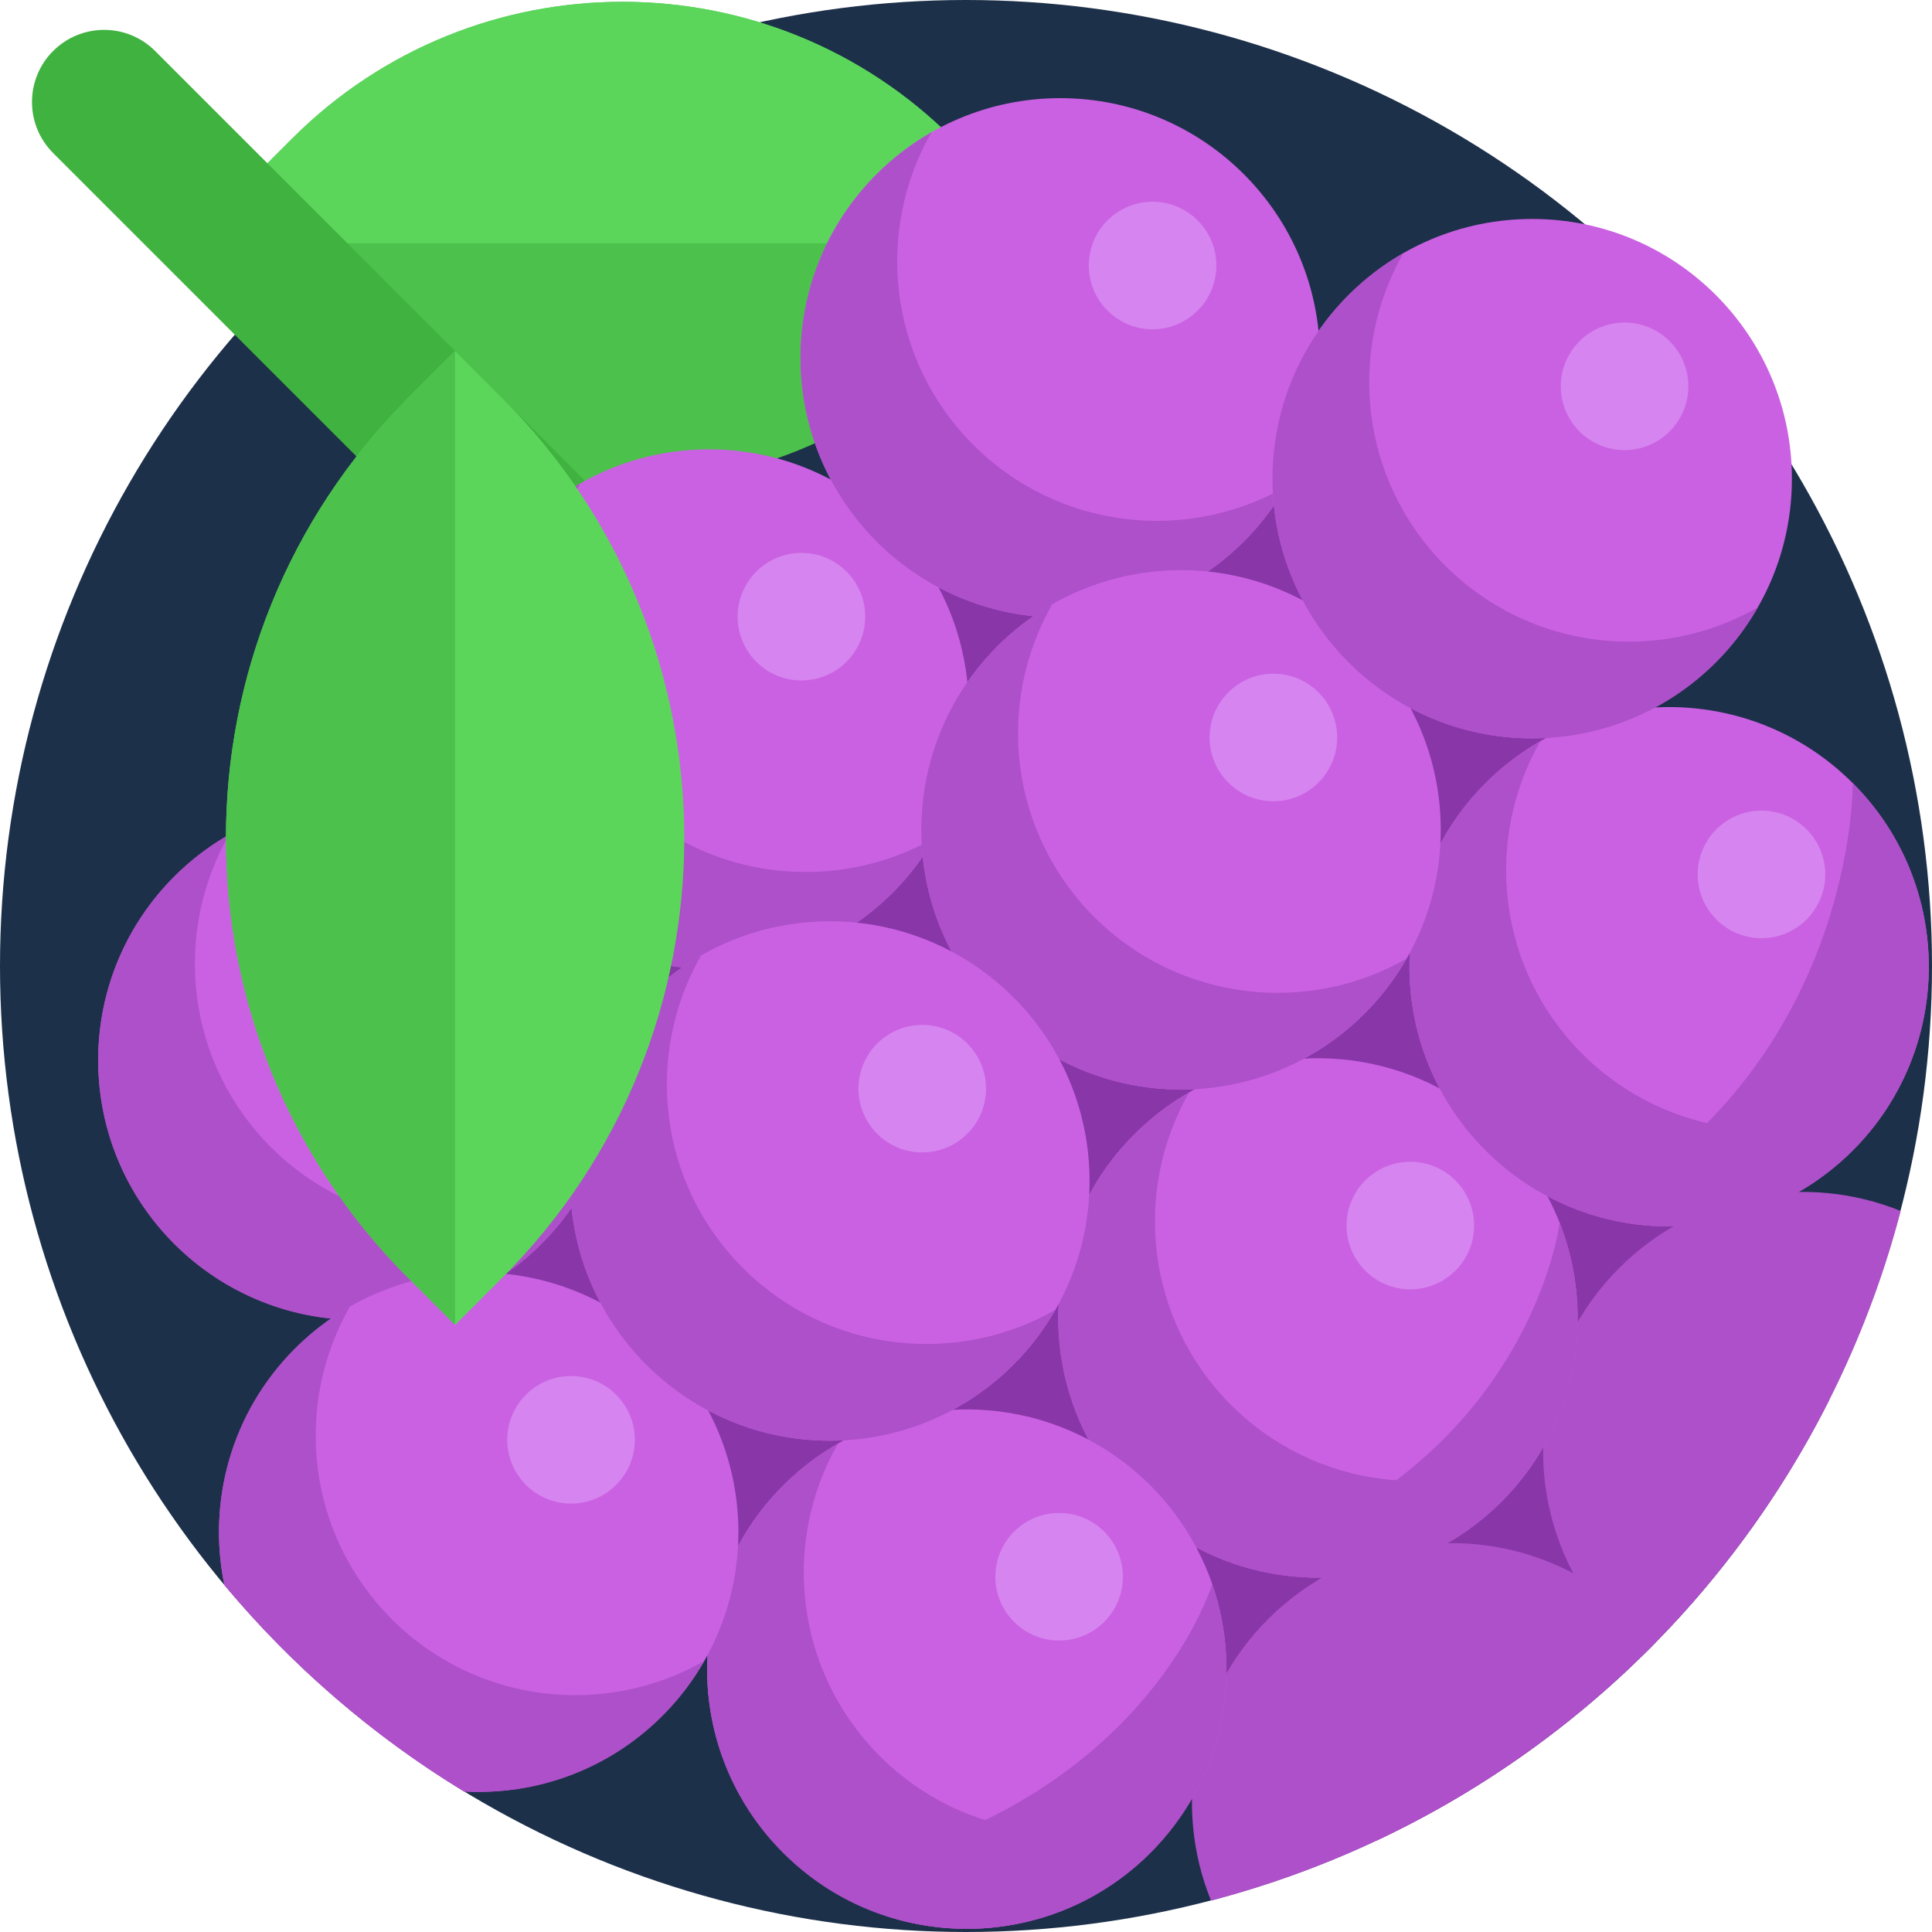 <?xml version="1.0" encoding="UTF-8"?>
<!DOCTYPE svg PUBLIC '-//W3C//DTD SVG 1.0//EN'
          'http://www.w3.org/TR/2001/REC-SVG-20010904/DTD/svg10.dtd'>
<svg contentScriptType="text/ecmascript" zoomAndPan="magnify" xmlns:xlink="http://www.w3.org/1999/xlink" contentStyleType="text/css" id="Capa_1" style="enable-background:new 0 0 512 512;" version="1.1" width="100pt" xml:space="preserve" preserveAspectRatio="xMidYMid meet" viewBox="0 0 512 512" height="100.0pt" xmlns="http://www.w3.org/2000/svg" x="0px" y="0px"
>
<circle r="256" style="fill:#1D304A;" cx="256" cy="256"
  />
<path style="fill:#4CC14C;" d="M252.49,36.743l27.708,27.708l-27.715,27.715c-48.351,48.351-126.743,48.351-175.094,0L49.683,64.458  l27.715-27.715C125.747-11.608,204.14-11.608,252.49,36.743z"
  />
<path style="fill:#5BD65B;" d="M252.49,36.743l27.708,27.708l-0.007,0.007H49.683l27.715-27.715  C125.747-11.608,204.14-11.608,252.49,36.743z"
  />
<path style="fill:#8836A8;" d="M421.015,129.772l63.712,241.317c-7.263,14.401-15.841,28.033-25.594,40.711  c-6.296,8.216-13.1,16.026-20.334,23.407c-1.182,1.212-2.379,2.408-3.591,3.591c-3.229,3.185-6.546,6.265-9.953,9.258  c-7.942,7.012-16.329,13.536-25.107,19.521c-11.142,7.61-22.911,14.356-35.221,20.149l-16.247-4.943l-32.635-9.922L96.304,406.045  l24.309-54.926L98.52,363.606l-26.724-59.588L293.497,82.316L421.015,129.772z"
  />
<path style="fill:#40B240;" d="M14.077,13.516L14.077,13.516c-7.466,7.466-7.466,19.569,0,27.035l141.448,141.448l27.035-27.035  L41.112,13.516C33.646,6.05,21.543,6.05,14.077,13.516z"
  />
<circle r="68.824" style="fill:#CA61E2;" cx="187.904" cy="187.904"
  />
<path style="fill:#AD50C9;" d="M164.855,210.952c-22.443-22.443-26.13-56.525-11.092-82.81c-5.193,2.971-10.087,6.658-14.522,11.092  c-26.878,26.878-26.878,70.454,0,97.332s70.455,26.878,97.332,0c4.433-4.434,8.121-9.329,11.092-14.522  C221.379,237.082,187.298,233.396,164.855,210.952z"
  />
<circle r="16.904" style="fill:#D684EF;" cx="212.386" cy="163.422"
  />
<circle r="68.824" style="fill:#CA61E2;" cx="94.845" cy="280.963"
  />
<path style="fill:#AD50C9;" d="M71.791,304.016c-22.443-22.443-26.13-56.525-11.092-82.81c-5.193,2.971-10.087,6.658-14.522,11.092  c-26.878,26.878-26.878,70.454,0,97.332s70.455,26.878,97.332,0c4.434-4.434,8.121-9.329,11.092-14.522  C128.316,330.146,94.234,326.46,71.791,304.016z"
  />
<circle r="16.904" style="fill:#D684EF;" cx="119.317" cy="256.491"
  />
<circle r="68.824" style="fill:#CA61E2;" cx="280.973" cy="94.835"
  />
<path style="fill:#AD50C9;" d="M257.917,117.889c-22.443-22.443-26.13-56.525-11.092-82.81c-5.193,2.971-10.087,6.658-14.522,11.092  c-26.878,26.878-26.878,70.454,0,97.332s70.455,26.878,97.332,0c4.434-4.434,8.121-9.329,11.092-14.522  C314.443,144.019,280.362,140.333,257.917,117.889z"
  />
<circle r="16.904" style="fill:#D684EF;" cx="305.445" cy="70.363"
  />
<g
  >
	<path style="fill:#AD50C9;" d="M503.694,320.914c-2.084,7.98-4.544,15.819-7.367,23.474c-2.837,7.713-6.036,15.258-9.575,22.594   c-12.205,25.343-28.468,48.372-47.951,68.226c-1.182,1.212-2.379,2.408-3.591,3.591c-2.113-1.67-4.16-3.479-6.111-5.43   c-4.973-4.973-9.029-10.521-12.162-16.432c-13.802-26.008-9.746-58.997,12.162-80.904   C449.262,315.867,478.831,310.829,503.694,320.914z"
    />
	<path style="fill:#AD50C9;" d="M433.369,429.097c1.951,1.951,3.761,3.997,5.43,6.111c-1.182,1.212-2.379,2.408-3.591,3.591   c-3.229,3.185-6.546,6.265-9.953,9.258c-7.942,7.012-16.329,13.536-25.107,19.521c-23.821,16.269-50.538,28.608-79.213,36.107   c-10.1-24.862-5.069-54.425,15.102-74.595c21.9-21.9,54.89-25.956,80.897-12.154C422.848,420.068,428.397,424.124,433.369,429.097z   "
    />
</g
    >
<path style="fill:#CA61E2;" d="M397.942,397.927c-19.257,19.257-47.083,24.722-71.199,16.384c-3.323-1.149-6.572-2.55-9.718-4.221  c-5.904-3.135-11.442-7.189-16.415-12.163s-9.028-10.512-12.152-16.415c-13.814-26.007-9.759-59.005,12.152-80.917  c21.901-21.901,54.888-25.955,80.906-12.152c5.904,3.124,11.452,7.178,16.426,12.152s9.028,10.522,12.152,16.426  c1.212,2.288,2.288,4.629,3.229,7.011C423.051,348.744,417.921,377.949,397.942,397.927z"
    />
<path style="fill:#AD50C9;" d="M326.22,372.318c-22.443-22.443-26.13-56.525-11.092-82.81c-5.193,2.971-10.087,6.658-14.522,11.092  c-26.878,26.878-26.878,70.454,0,97.332s70.454,26.878,97.332,0c4.434-4.434,8.121-9.329,11.092-14.522  C382.745,398.449,348.664,394.761,326.22,372.318z"
    />
<circle r="16.904" style="fill:#D684EF;" cx="373.75" cy="324.786"
    />
<path style="fill:#CA61E2;" d="M304.873,490.996c-24.701,24.701-63.53,26.697-90.509,5.977h-0.01  c-2.372-1.818-4.65-3.814-6.813-5.977c-26.875-26.875-26.875-70.457,0-97.332c21.901-21.901,54.909-25.955,80.917-12.152  c5.904,3.135,11.442,7.178,16.415,12.152s9.028,10.522,12.152,16.426c1.672,3.145,3.082,6.384,4.232,9.707c0,0,0,0,0,0.01  C329.585,443.913,324.13,471.739,304.873,490.996z"
    />
<path style="fill:#AD50C9;" d="M233.156,465.382c-22.443-22.443-26.13-56.525-11.092-82.81c-5.193,2.971-10.087,6.658-14.522,11.092  c-26.878,26.878-26.878,70.454,0,97.332c26.878,26.878,70.455,26.878,97.332,0c4.434-4.434,8.121-9.329,11.092-14.522  C289.682,491.512,255.601,487.825,233.156,465.382z"
    />
<circle r="16.904" style="fill:#D684EF;" cx="280.68" cy="417.855"
    />
<path style="fill:#CA61E2;" d="M491.001,304.869c-19.038,19.038-46.477,24.597-70.405,16.645c-3.594-1.191-7.105-2.685-10.501-4.493  c-5.904-3.124-11.452-7.178-16.426-12.152s-9.028-10.522-12.152-16.426c-13.803-26.008-9.749-59.005,12.152-80.906  c26.875-26.875,70.457-26.875,97.332,0S517.875,277.994,491.001,304.869z"
    />
<path style="fill:#AD50C9;" d="M419.284,279.255c-22.443-22.443-26.13-56.525-11.092-82.81c-5.193,2.971-10.087,6.658-14.522,11.092  c-26.878,26.878-26.878,70.454,0,97.332s70.455,26.878,97.332,0c4.434-4.434,8.121-9.329,11.092-14.522  C475.809,305.385,441.727,301.699,419.284,279.255z"
    />
<circle r="16.904" style="fill:#D684EF;" cx="466.808" cy="231.727"
    />
<path style="fill:#CA61E2;" d="M175.531,357.377c26.872,26.872,26.872,70.45-0.007,97.329c-14.43,14.43-33.67,21.109-52.563,20.053  c0,0,0,0-0.007-0.007c-24.064-14.666-45.506-33.182-63.49-54.712c-4.537-21.929,1.714-45.646,18.73-62.663  C105.074,330.497,148.651,330.497,175.531,357.377z"
    />
<path style="fill:#AD50C9;" d="M186.615,440.187c-2.963,5.194-6.657,10.085-11.091,14.519c-14.43,14.43-33.67,21.109-52.563,20.053  c-24.064-14.666-45.514-33.189-63.497-54.719c-4.537-21.929,1.714-45.646,18.73-62.663c4.434-4.434,9.332-8.12,14.518-11.091  c-15.036,26.281-11.349,60.365,11.098,82.811C126.25,451.536,160.333,455.223,186.615,440.187z"
    />
<circle r="16.904" style="fill:#D684EF;" cx="151.333" cy="381.565"
    />
<circle r="68.824" style="fill:#CA61E2;" cx="312.989" cy="219.92"
    />
<path style="fill:#AD50C9;" d="M289.934,242.969c-22.443-22.443-26.13-56.525-11.092-82.81c-5.193,2.971-10.087,6.658-14.522,11.092  c-26.878,26.878-26.878,70.454,0,97.332c26.878,26.878,70.455,26.878,97.332,0c4.434-4.434,8.121-9.329,11.092-14.522  C346.459,269.099,312.377,265.412,289.934,242.969z"
    />
<circle r="16.904" style="fill:#D684EF;" cx="337.46" cy="195.438"
    />
<circle r="68.824" style="fill:#CA61E2;" cx="219.92" cy="312.978"
    />
<path style="fill:#AD50C9;" d="M196.87,336.032c-22.443-22.443-26.13-56.525-11.092-82.81c-5.193,2.971-10.087,6.658-14.522,11.092  c-26.878,26.878-26.878,70.454,0,97.332s70.454,26.878,97.332,0c4.434-4.434,8.121-9.329,11.092-14.522  C253.396,362.163,219.315,358.475,196.87,336.032z"
    />
<circle r="16.904" style="fill:#D684EF;" cx="244.402" cy="288.507"
    />
<circle r="68.824" style="fill:#CA61E2;" cx="406.047" cy="126.851"
    />
<path style="fill:#AD50C9;" d="M382.998,149.905c-22.443-22.443-26.13-56.525-11.092-82.81c-5.193,2.971-10.087,6.658-14.522,11.092  c-26.878,26.878-26.878,70.454,0,97.332s70.454,26.878,97.332,0c4.434-4.434,8.121-9.329,11.092-14.522  C439.523,176.035,405.441,172.349,382.998,149.905z"
    />
<circle r="16.904" style="fill:#D684EF;" cx="430.529" cy="102.379"
    />
<path style="fill:#5BD65B;" d="M120.613,93.022l12.427,12.427c64.406,64.406,64.406,168.836,0,233.242l-12.427,12.427  l-12.428-12.428c-64.405-64.405-64.405-168.836,0.007-233.248L120.613,93.022z"
    />
<path style="fill:#4CC14C;" d="M120.613,93.022v258.097l-12.428-12.428c-64.405-64.405-64.405-168.836,0.007-233.248L120.613,93.022  z"
    />
<g
    >
	<path style="fill:#AD50C9;" d="M321.257,419.808c8.328,24.106,2.873,51.931-16.384,71.189   c-24.701,24.701-63.53,26.697-90.509,5.977C301.832,482.083,320.912,420.926,321.257,419.808z"
      />
	<path style="fill:#AD50C9;" d="M413.323,324.032c9.728,24.712,4.598,53.917-15.381,73.895   c-19.257,19.257-47.083,24.722-71.199,16.384C405.486,389.129,413.323,324.032,413.323,324.032z"
      />
	<path style="fill:#AD50C9;" d="M491.001,304.869c-19.038,19.038-46.477,24.597-70.405,16.645   c71.325-39.257,70.405-113.977,70.405-113.977C517.875,234.411,517.875,277.994,491.001,304.869z"
      />
</g
      >
<g
      >
</g
      >
<g
      >
</g
      >
<g
      >
</g
      >
<g
      >
</g
      >
<g
      >
</g
      >
<g
      >
</g
      >
<g
      >
</g
      >
<g
      >
</g
      >
<g
      >
</g
      >
<g
      >
</g
      >
<g
      >
</g
      >
<g
      >
</g
      >
<g
      >
</g
      >
<g
      >
</g
      >
<g
      >
</g
      >
</svg
    >
